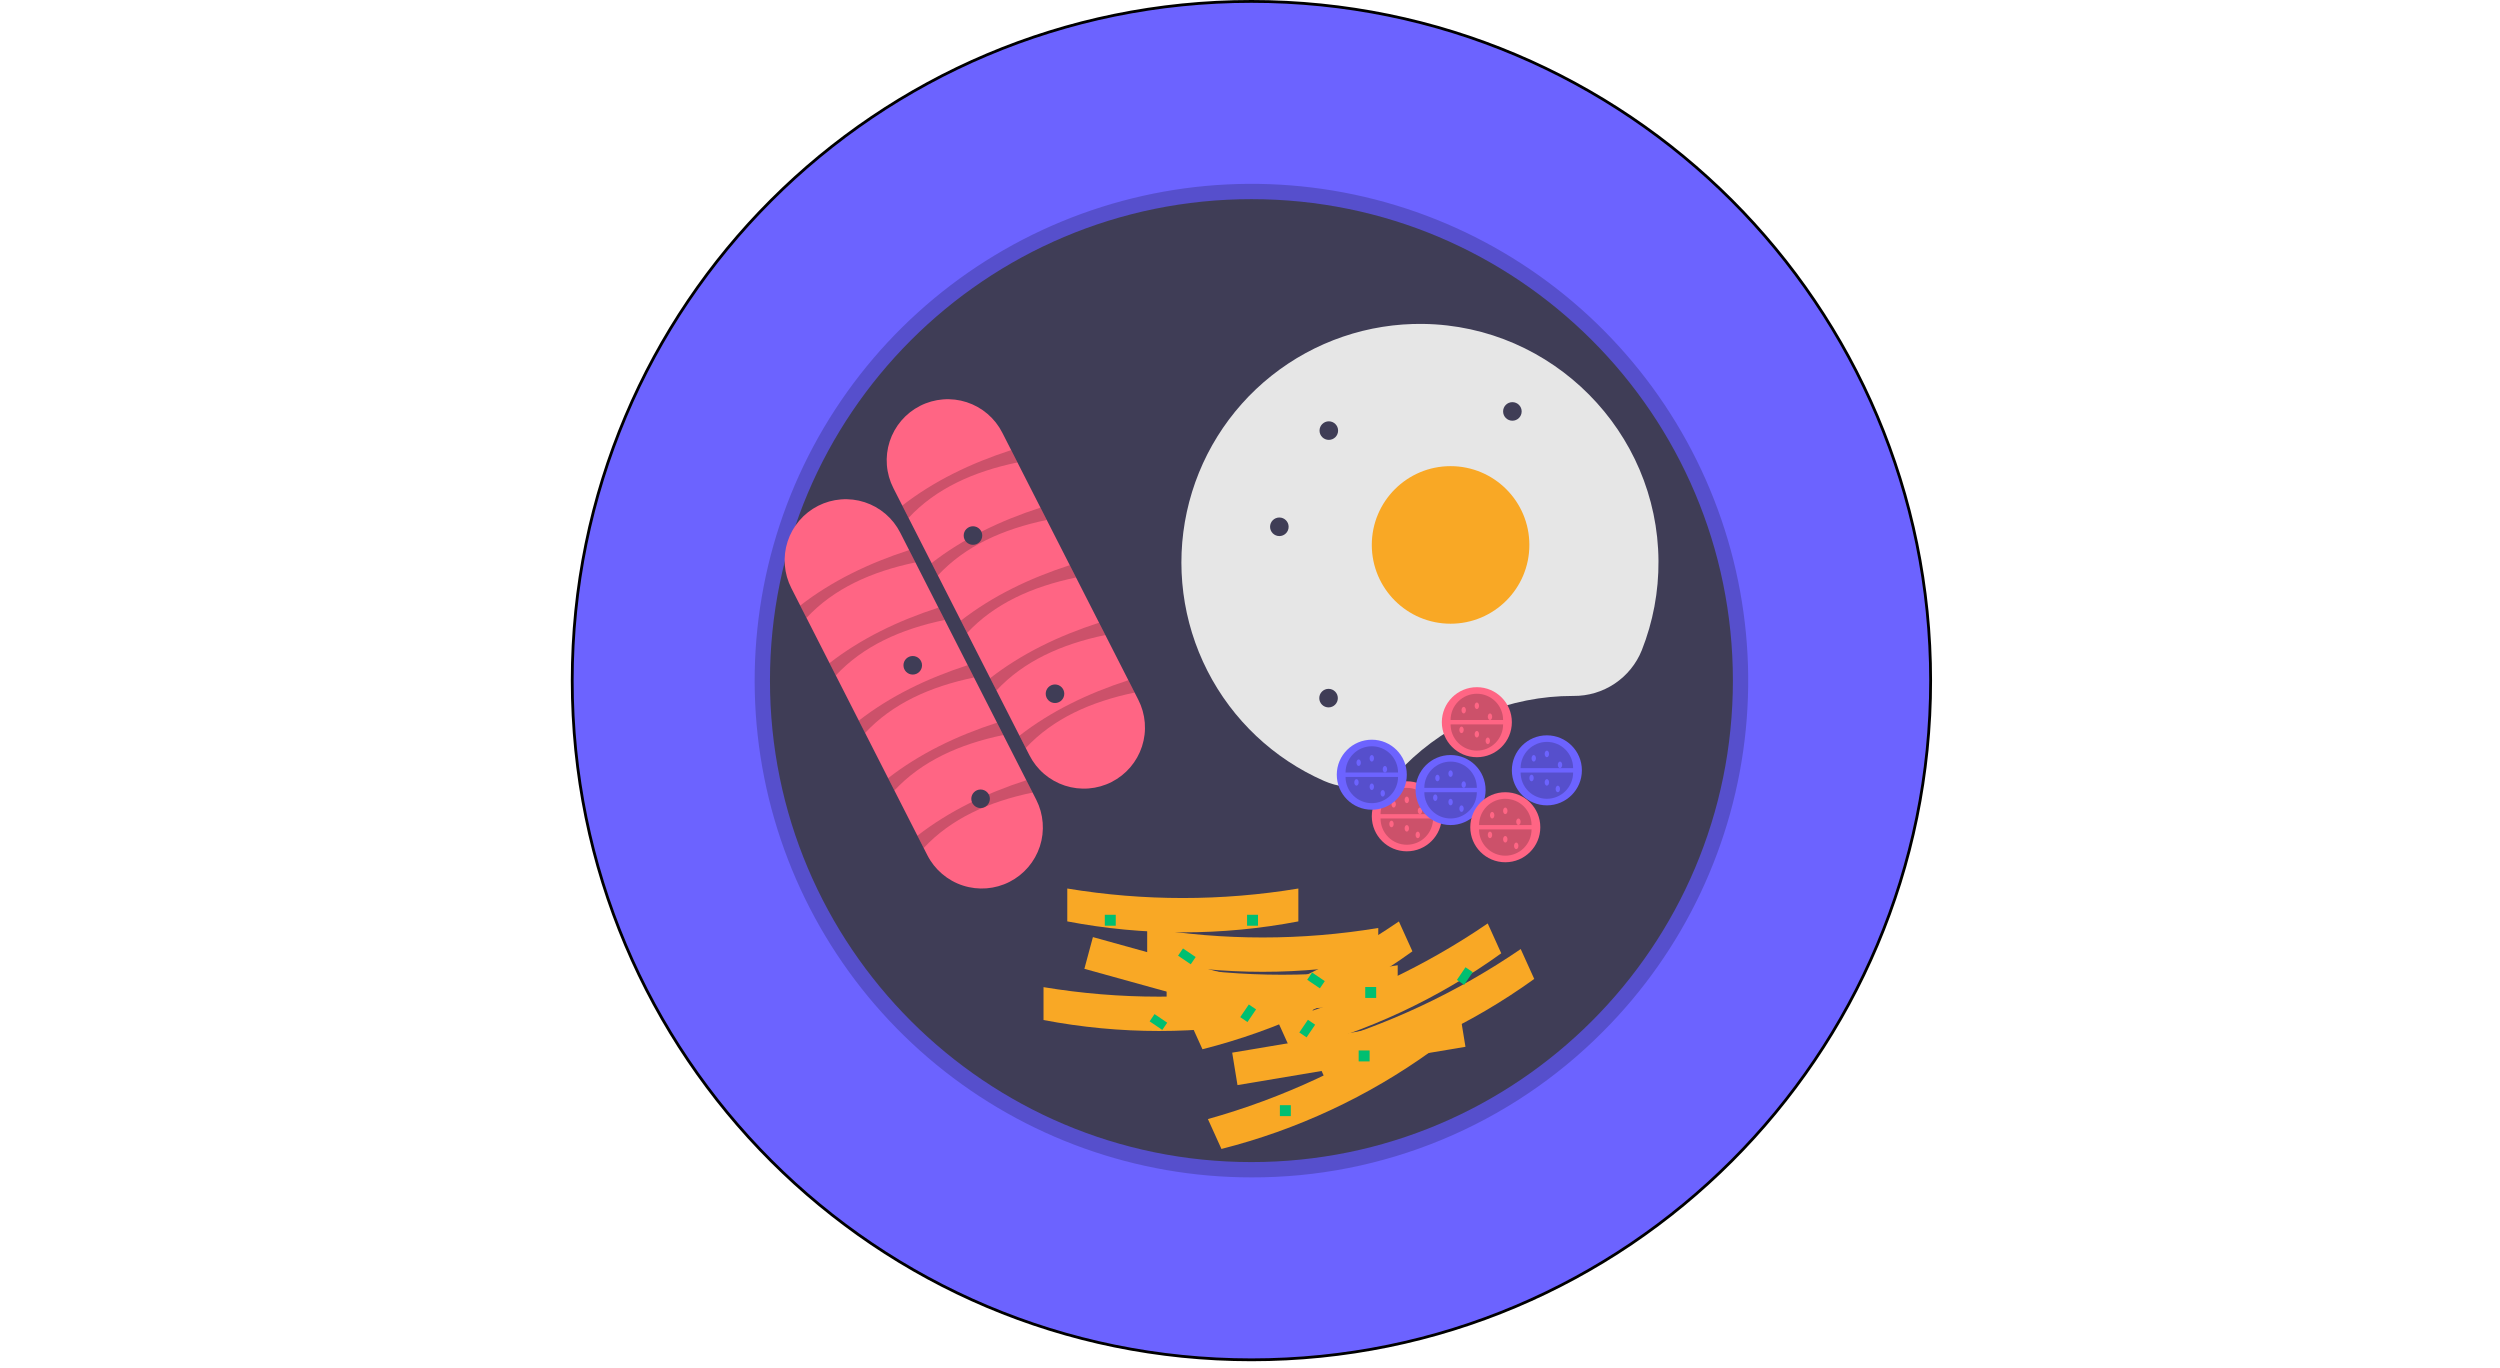 <svg width="888" height="486" viewBox="0 0 888 486" fill="none" xmlns="http://www.w3.org/2000/svg">
<g id="farfurie1">
<path id="Vector" d="M685.762 241.754C685.762 374.995 577.749 483.008 444.508 483.008C311.267 483.008 203.254 374.995 203.254 241.754C203.254 108.513 311.267 0.5 444.508 0.5C577.749 0.5 685.762 108.513 685.762 241.754Z" fill="#6C63FF" stroke="black"/>
<path id="Vector_2" opacity="0.2" d="M444.508 418.211C403.684 418.211 364.123 404.055 332.566 378.157C301.009 352.258 279.408 316.219 271.444 276.179C263.479 236.14 269.645 194.577 288.889 158.574C308.134 122.57 339.267 94.353 376.983 78.731C414.699 63.108 456.666 61.047 495.732 72.897C534.798 84.748 568.547 109.778 591.227 143.722C613.908 177.666 624.117 218.424 620.115 259.051C616.114 299.678 598.149 337.661 569.282 366.528C552.935 382.965 533.49 395.996 512.072 404.868C490.655 413.739 467.69 418.274 444.508 418.211ZM444.508 76.18C353.21 76.18 278.934 150.456 278.934 241.754C278.934 333.052 353.21 407.328 444.508 407.328C535.806 407.328 610.082 333.052 610.082 241.754C610.082 150.456 535.806 76.18 444.508 76.18Z" fill="black"/>
<path id="Vector_3" d="M444.508 412.77C538.957 412.77 615.524 336.203 615.524 241.754C615.524 147.305 538.957 70.738 444.508 70.738C350.059 70.738 273.492 147.305 273.492 241.754C273.492 336.203 350.059 412.77 444.508 412.77Z" fill="#3F3D56"/>
<path id="Vector_4" d="M317.327 173.372C316.03 170.832 315.247 168.061 315.021 165.218C314.796 162.374 315.133 159.515 316.014 156.802C316.894 154.089 318.301 151.576 320.153 149.408C322.005 147.239 324.267 145.456 326.809 144.162C329.35 142.868 332.122 142.087 334.965 141.865C337.809 141.642 340.668 141.982 343.38 142.866C346.092 143.749 348.603 145.158 350.77 147.013C352.937 148.867 354.717 151.131 356.009 153.674L404.325 248.552C405.622 251.092 406.405 253.863 406.631 256.706C406.856 259.55 406.519 262.409 405.638 265.122C404.758 267.835 403.351 270.348 401.499 272.517C399.647 274.685 397.385 276.468 394.844 277.762C392.302 279.056 389.53 279.837 386.687 280.059C383.844 280.282 380.984 279.942 378.272 279.058C375.56 278.175 373.049 276.766 370.882 274.911C368.715 273.057 366.935 270.793 365.644 268.25L317.327 173.372Z" fill="#FF6584"/>
<path id="Vector_5" opacity="0.2" d="M322.717 183.954L320.487 179.576C331.616 170.928 344.684 164.569 359.168 159.877L361.398 164.256C345.722 167.521 332.386 173.561 322.717 183.954Z" fill="black"/>
<path id="Vector_6" opacity="0.2" d="M333.123 204.39L330.893 200.011C342.022 191.363 355.091 185.004 369.574 180.313L371.804 184.692C356.129 187.956 342.793 193.997 333.123 204.39Z" fill="black"/>
<path id="Vector_7" opacity="0.2" d="M343.53 224.825L341.3 220.446C352.429 211.799 365.498 205.439 379.981 200.748L382.211 205.127C366.536 208.391 353.199 214.432 343.53 224.825Z" fill="black"/>
<path id="Vector_8" opacity="0.2" d="M353.936 245.26L351.706 240.882C362.835 232.234 375.904 225.875 390.387 221.183L392.617 225.562C376.942 228.827 363.606 234.867 353.936 245.26Z" fill="black"/>
<path id="Vector_9" opacity="0.2" d="M364.343 265.696L362.113 261.317C373.242 252.67 386.311 246.31 400.794 241.619L403.024 245.998C387.349 249.262 374.013 255.303 364.343 265.696Z" fill="black"/>
<path id="Vector_10" d="M281.079 208.891C279.782 206.351 278.999 203.58 278.774 200.737C278.549 197.894 278.886 195.034 279.767 192.322C280.648 189.609 282.054 187.097 283.906 184.928C285.758 182.759 288.02 180.977 290.561 179.683C293.103 178.389 295.874 177.608 298.717 177.386C301.561 177.163 304.42 177.503 307.132 178.386C309.843 179.27 312.354 180.679 314.521 182.533C316.688 184.387 318.468 186.65 319.76 189.193L368.077 284.071C370.681 289.2 371.144 295.153 369.362 300.622C367.581 306.092 363.701 310.63 358.575 313.24C353.449 315.851 347.496 316.319 342.025 314.544C336.554 312.768 332.011 308.892 329.395 303.769L281.079 208.891Z" fill="#FF6584"/>
<path id="Vector_11" opacity="0.2" d="M286.468 219.474L284.238 215.095C295.367 206.447 308.436 200.088 322.919 195.396L325.149 199.775C309.474 203.04 296.138 209.081 286.468 219.474Z" fill="black"/>
<path id="Vector_12" opacity="0.2" d="M296.875 239.909L294.645 235.53C305.774 226.882 318.843 220.523 333.326 215.832L335.556 220.211C319.881 223.475 306.544 229.516 296.875 239.909Z" fill="black"/>
<path id="Vector_13" opacity="0.2" d="M307.281 260.344L305.051 255.965C316.181 247.318 329.249 240.958 343.733 236.267L345.963 240.646C330.287 243.91 316.951 249.951 307.281 260.344Z" fill="black"/>
<path id="Vector_14" opacity="0.2" d="M317.688 280.78L315.458 276.401C326.587 267.753 339.656 261.394 354.139 256.702L356.369 261.081C340.694 264.346 327.358 270.387 317.688 280.78Z" fill="black"/>
<path id="Vector_15" opacity="0.2" d="M328.095 301.215L325.865 296.836C336.994 288.189 350.062 281.829 364.546 277.138L366.776 281.517C351.1 284.781 337.764 290.822 328.095 301.215Z" fill="black"/>
<path id="Vector_16" d="M558.778 247.195L558.93 247.196C564.134 247.239 569.231 245.713 573.555 242.817C577.879 239.921 581.229 235.789 583.169 230.959C587.16 220.873 589.171 210.112 589.093 199.265C588.821 153.355 551.47 115.69 505.563 115.055C486.012 114.782 466.968 121.277 451.659 133.44C436.35 145.604 425.719 162.687 421.566 181.794C417.414 200.9 419.996 220.855 428.876 238.276C437.755 255.696 452.385 269.51 470.286 277.375C475.017 279.47 480.27 280.086 485.357 279.143C490.444 278.199 495.127 275.741 498.792 272.09C506.653 264.187 516.001 257.919 526.296 253.646C536.592 249.374 547.631 247.181 558.778 247.195Z" fill="#E6E6E6"/>
<path id="Vector_17" d="M515.246 221.543C530.702 221.543 543.231 209.014 543.231 193.559C543.231 178.103 530.702 165.574 515.246 165.574C499.791 165.574 487.262 178.103 487.262 193.559C487.262 209.014 499.791 221.543 515.246 221.543Z" fill="#F9A825"/>
<path id="Vector_18" d="M454.426 190.412C456.247 190.412 457.723 188.936 457.723 187.115C457.723 185.294 456.247 183.818 454.426 183.818C452.606 183.818 451.13 185.294 451.13 187.115C451.13 188.936 452.606 190.412 454.426 190.412Z" fill="#3F3D56"/>
<path id="Vector_19" d="M345.598 193.521C347.419 193.521 348.895 192.045 348.895 190.225C348.895 188.404 347.419 186.928 345.598 186.928C343.777 186.928 342.301 188.404 342.301 190.225C342.301 192.045 343.777 193.521 345.598 193.521Z" fill="#3F3D56"/>
<path id="Vector_20" d="M471.996 156.246C473.817 156.246 475.293 154.77 475.293 152.949C475.293 151.129 473.817 149.653 471.996 149.653C470.175 149.653 468.699 151.129 468.699 152.949C468.699 154.77 470.175 156.246 471.996 156.246Z" fill="#3F3D56"/>
<path id="Vector_21" d="M471.902 251.269C473.723 251.269 475.199 249.793 475.199 247.973C475.199 246.152 473.723 244.676 471.902 244.676C470.082 244.676 468.606 246.152 468.606 247.973C468.606 249.793 470.082 251.269 471.902 251.269Z" fill="#3F3D56"/>
<path id="Vector_22" d="M537.199 149.437C539.02 149.437 540.496 147.961 540.496 146.141C540.496 144.32 539.02 142.844 537.199 142.844C535.379 142.844 533.903 144.32 533.903 146.141C533.903 147.961 535.379 149.437 537.199 149.437Z" fill="#3F3D56"/>
<path id="Vector_23" d="M324.207 239.609C326.028 239.609 327.504 238.133 327.504 236.313C327.504 234.492 326.028 233.016 324.207 233.016C322.386 233.016 320.91 234.492 320.91 236.313C320.91 238.133 322.386 239.609 324.207 239.609Z" fill="#3F3D56"/>
<path id="Vector_24" d="M348.305 287.027C350.125 287.027 351.601 285.551 351.601 283.731C351.601 281.91 350.125 280.434 348.305 280.434C346.484 280.434 345.008 281.91 345.008 283.731C345.008 285.551 346.484 287.027 348.305 287.027Z" fill="#3F3D56"/>
<path id="Vector_25" d="M499.7 302.387C506.569 302.387 512.137 296.818 512.137 289.949C512.137 283.08 506.569 277.512 499.7 277.512C492.83 277.512 487.262 283.08 487.262 289.949C487.262 296.818 492.83 302.387 499.7 302.387Z" fill="#FF6584"/>
<path id="Vector_26" opacity="0.2" d="M509.028 290.727C509.028 293.201 508.045 295.573 506.295 297.323C504.546 299.072 502.173 300.055 499.7 300.055C497.226 300.055 494.853 299.072 493.104 297.323C491.354 295.573 490.371 293.201 490.371 290.727" fill="black"/>
<path id="Vector_27" opacity="0.2" d="M490.371 289.172C490.371 286.698 491.354 284.325 493.104 282.576C494.853 280.827 497.226 279.844 499.7 279.844C502.173 279.844 504.546 280.827 506.295 282.576C508.045 284.325 509.028 286.698 509.028 289.172" fill="black"/>
<path id="Vector_28" d="M495.035 286.84C495.465 286.84 495.813 286.318 495.813 285.674C495.813 285.03 495.465 284.508 495.035 284.508C494.606 284.508 494.258 285.03 494.258 285.674C494.258 286.318 494.606 286.84 495.035 286.84Z" fill="#FF6584"/>
<path id="Vector_29" d="M499.7 285.285C500.129 285.285 500.477 284.763 500.477 284.119C500.477 283.475 500.129 282.953 499.7 282.953C499.27 282.953 498.922 283.475 498.922 284.119C498.922 284.763 499.27 285.285 499.7 285.285Z" fill="#FF6584"/>
<path id="Vector_30" d="M499.7 295.391C500.129 295.391 500.477 294.869 500.477 294.225C500.477 293.581 500.129 293.059 499.7 293.059C499.27 293.059 498.922 293.581 498.922 294.225C498.922 294.869 499.27 295.391 499.7 295.391Z" fill="#FF6584"/>
<path id="Vector_31" d="M504.364 289.172C504.793 289.172 505.141 288.65 505.141 288.006C505.141 287.362 504.793 286.84 504.364 286.84C503.934 286.84 503.586 287.362 503.586 288.006C503.586 288.65 503.934 289.172 504.364 289.172Z" fill="#FF6584"/>
<path id="Vector_32" d="M503.586 297.723C504.016 297.723 504.364 297.201 504.364 296.557C504.364 295.913 504.016 295.391 503.586 295.391C503.157 295.391 502.809 295.913 502.809 296.557C502.809 297.201 503.157 297.723 503.586 297.723Z" fill="#FF6584"/>
<path id="Vector_33" d="M494.258 293.836C494.687 293.836 495.035 293.314 495.035 292.67C495.035 292.026 494.687 291.504 494.258 291.504C493.829 291.504 493.481 292.026 493.481 292.67C493.481 293.314 493.829 293.836 494.258 293.836Z" fill="#FF6584"/>
<path id="Vector_34" d="M524.575 268.961C531.444 268.961 537.012 263.393 537.012 256.524C537.012 249.655 531.444 244.086 524.575 244.086C517.705 244.086 512.137 249.655 512.137 256.524C512.137 263.393 517.705 268.961 524.575 268.961Z" fill="#FF6584"/>
<path id="Vector_35" opacity="0.2" d="M533.903 257.301C533.903 259.775 532.92 262.148 531.171 263.897C529.421 265.646 527.048 266.629 524.575 266.629C522.101 266.629 519.728 265.646 517.979 263.897C516.229 262.148 515.246 259.775 515.246 257.301" fill="black"/>
<path id="Vector_36" opacity="0.2" d="M515.246 255.746C515.246 253.272 516.229 250.9 517.979 249.15C519.728 247.401 522.101 246.418 524.575 246.418C527.048 246.418 529.421 247.401 531.171 249.15C532.92 250.9 533.903 253.272 533.903 255.746" fill="black"/>
<path id="Vector_37" d="M519.91 253.414C520.34 253.414 520.688 252.892 520.688 252.248C520.688 251.604 520.34 251.082 519.91 251.082C519.481 251.082 519.133 251.604 519.133 252.248C519.133 252.892 519.481 253.414 519.91 253.414Z" fill="#FF6584"/>
<path id="Vector_38" d="M524.575 251.859C525.004 251.859 525.352 251.337 525.352 250.693C525.352 250.05 525.004 249.527 524.575 249.527C524.145 249.527 523.797 250.05 523.797 250.693C523.797 251.337 524.145 251.859 524.575 251.859Z" fill="#FF6584"/>
<path id="Vector_39" d="M524.575 261.965C525.004 261.965 525.352 261.443 525.352 260.799C525.352 260.155 525.004 259.633 524.575 259.633C524.145 259.633 523.797 260.155 523.797 260.799C523.797 261.443 524.145 261.965 524.575 261.965Z" fill="#FF6584"/>
<path id="Vector_40" d="M529.239 255.746C529.668 255.746 530.016 255.224 530.016 254.58C530.016 253.936 529.668 253.414 529.239 253.414C528.809 253.414 528.461 253.936 528.461 254.58C528.461 255.224 528.809 255.746 529.239 255.746Z" fill="#FF6584"/>
<path id="Vector_41" d="M528.461 264.297C528.891 264.297 529.239 263.775 529.239 263.131C529.239 262.487 528.891 261.965 528.461 261.965C528.032 261.965 527.684 262.487 527.684 263.131C527.684 263.775 528.032 264.297 528.461 264.297Z" fill="#FF6584"/>
<path id="Vector_42" d="M519.133 260.41C519.562 260.41 519.91 259.888 519.91 259.244C519.91 258.6 519.562 258.078 519.133 258.078C518.704 258.078 518.356 258.6 518.356 259.244C518.356 259.888 518.704 260.41 519.133 260.41Z" fill="#FF6584"/>
<path id="Vector_43" d="M549.45 286.063C556.319 286.063 561.887 280.494 561.887 273.625C561.887 266.756 556.319 261.188 549.45 261.188C542.58 261.188 537.012 266.756 537.012 273.625C537.012 280.494 542.58 286.063 549.45 286.063Z" fill="#6C63FF"/>
<path id="Vector_44" opacity="0.2" d="M558.778 274.402C558.778 276.876 557.795 279.249 556.046 280.999C554.296 282.748 551.923 283.731 549.45 283.731C546.976 283.731 544.603 282.748 542.854 280.999C541.104 279.249 540.121 276.876 540.121 274.402" fill="black"/>
<path id="Vector_45" opacity="0.2" d="M540.121 272.848C540.121 270.374 541.104 268.001 542.854 266.252C544.603 264.502 546.976 263.52 549.45 263.52C551.923 263.52 554.296 264.502 556.046 266.252C557.795 268.001 558.778 270.374 558.778 272.848" fill="black"/>
<path id="Vector_46" d="M544.785 270.516C545.215 270.516 545.563 269.994 545.563 269.35C545.563 268.706 545.215 268.184 544.785 268.184C544.356 268.184 544.008 268.706 544.008 269.35C544.008 269.994 544.356 270.516 544.785 270.516Z" fill="#6C63FF"/>
<path id="Vector_47" d="M549.45 268.961C549.879 268.961 550.227 268.439 550.227 267.795C550.227 267.151 549.879 266.629 549.45 266.629C549.02 266.629 548.672 267.151 548.672 267.795C548.672 268.439 549.02 268.961 549.45 268.961Z" fill="#6C63FF"/>
<path id="Vector_48" d="M549.45 279.067C549.879 279.067 550.227 278.544 550.227 277.901C550.227 277.257 549.879 276.734 549.45 276.734C549.02 276.734 548.672 277.257 548.672 277.901C548.672 278.544 549.02 279.067 549.45 279.067Z" fill="#6C63FF"/>
<path id="Vector_49" d="M554.114 272.848C554.543 272.848 554.891 272.326 554.891 271.682C554.891 271.038 554.543 270.516 554.114 270.516C553.684 270.516 553.336 271.038 553.336 271.682C553.336 272.326 553.684 272.848 554.114 272.848Z" fill="#6C63FF"/>
<path id="Vector_50" d="M553.336 281.399C553.766 281.399 554.114 280.877 554.114 280.233C554.114 279.589 553.766 279.067 553.336 279.067C552.907 279.067 552.559 279.589 552.559 280.233C552.559 280.877 552.907 281.399 553.336 281.399Z" fill="#6C63FF"/>
<path id="Vector_51" d="M544.008 277.512C544.437 277.512 544.785 276.99 544.785 276.346C544.785 275.702 544.437 275.18 544.008 275.18C543.579 275.18 543.231 275.702 543.231 276.346C543.231 276.99 543.579 277.512 544.008 277.512Z" fill="#6C63FF"/>
<path id="Vector_52" d="M487.262 287.617C494.131 287.617 499.7 282.049 499.7 275.18C499.7 268.311 494.131 262.742 487.262 262.742C480.393 262.742 474.824 268.311 474.824 275.18C474.824 282.049 480.393 287.617 487.262 287.617Z" fill="#6C63FF"/>
<path id="Vector_53" opacity="0.2" d="M496.59 275.957C496.59 278.431 495.607 280.804 493.858 282.553C492.109 284.303 489.736 285.285 487.262 285.285C484.788 285.285 482.415 284.303 480.666 282.553C478.917 280.804 477.934 278.431 477.934 275.957" fill="black"/>
<path id="Vector_54" opacity="0.2" d="M477.934 274.402C477.934 271.929 478.917 269.556 480.666 267.807C482.415 266.057 484.788 265.074 487.262 265.074C489.736 265.074 492.109 266.057 493.858 267.807C495.607 269.556 496.59 271.929 496.59 274.402" fill="black"/>
<path id="Vector_55" d="M482.598 272.07C483.027 272.07 483.375 271.548 483.375 270.904C483.375 270.26 483.027 269.738 482.598 269.738C482.169 269.738 481.821 270.26 481.821 270.904C481.821 271.548 482.169 272.07 482.598 272.07Z" fill="#6C63FF"/>
<path id="Vector_56" d="M487.262 270.516C487.691 270.516 488.039 269.994 488.039 269.35C488.039 268.706 487.691 268.184 487.262 268.184C486.833 268.184 486.485 268.706 486.485 269.35C486.485 269.994 486.833 270.516 487.262 270.516Z" fill="#6C63FF"/>
<path id="Vector_57" d="M487.262 280.621C487.691 280.621 488.039 280.099 488.039 279.455C488.039 278.811 487.691 278.289 487.262 278.289C486.833 278.289 486.485 278.811 486.485 279.455C486.485 280.099 486.833 280.621 487.262 280.621Z" fill="#6C63FF"/>
<path id="Vector_58" d="M491.926 274.402C492.355 274.402 492.703 273.88 492.703 273.236C492.703 272.592 492.355 272.07 491.926 272.07C491.497 272.07 491.149 272.592 491.149 273.236C491.149 273.88 491.497 274.402 491.926 274.402Z" fill="#6C63FF"/>
<path id="Vector_59" d="M491.149 282.953C491.578 282.953 491.926 282.431 491.926 281.787C491.926 281.143 491.578 280.621 491.149 280.621C490.719 280.621 490.371 281.143 490.371 281.787C490.371 282.431 490.719 282.953 491.149 282.953Z" fill="#6C63FF"/>
<path id="Vector_60" d="M481.821 279.067C482.25 279.067 482.598 278.544 482.598 277.901C482.598 277.257 482.25 276.734 481.821 276.734C481.391 276.734 481.043 277.257 481.043 277.901C481.043 278.544 481.391 279.067 481.821 279.067Z" fill="#6C63FF"/>
<path id="Vector_61" d="M515.246 293.059C522.115 293.059 527.684 287.49 527.684 280.621C527.684 273.752 522.115 268.184 515.246 268.184C508.377 268.184 502.809 273.752 502.809 280.621C502.809 287.49 508.377 293.059 515.246 293.059Z" fill="#6C63FF"/>
<path id="Vector_62" opacity="0.2" d="M524.575 281.399C524.575 282.624 524.333 283.837 523.864 284.968C523.396 286.1 522.709 287.128 521.842 287.995C520.976 288.861 519.948 289.548 518.816 290.017C517.684 290.485 516.471 290.727 515.246 290.727C514.021 290.727 512.808 290.485 511.677 290.017C510.545 289.548 509.517 288.861 508.65 287.995C507.784 287.128 507.097 286.1 506.628 284.968C506.16 283.837 505.918 282.624 505.918 281.399" fill="black"/>
<path id="Vector_63" opacity="0.2" d="M505.918 279.844C505.918 278.619 506.16 277.406 506.628 276.274C507.097 275.142 507.784 274.114 508.65 273.248C509.517 272.382 510.545 271.695 511.677 271.226C512.808 270.757 514.021 270.516 515.246 270.516C516.471 270.516 517.684 270.757 518.816 271.226C519.948 271.695 520.976 272.382 521.842 273.248C522.709 274.114 523.396 275.142 523.864 276.274C524.333 277.406 524.575 278.619 524.575 279.844" fill="black"/>
<path id="Vector_64" d="M510.582 277.512C511.012 277.512 511.36 276.99 511.36 276.346C511.36 275.702 511.012 275.18 510.582 275.18C510.153 275.18 509.805 275.702 509.805 276.346C509.805 276.99 510.153 277.512 510.582 277.512Z" fill="#6C63FF"/>
<path id="Vector_65" d="M515.246 275.957C515.676 275.957 516.024 275.435 516.024 274.791C516.024 274.147 515.676 273.625 515.246 273.625C514.817 273.625 514.469 274.147 514.469 274.791C514.469 275.435 514.817 275.957 515.246 275.957Z" fill="#6C63FF"/>
<path id="Vector_66" d="M515.246 286.063C515.676 286.063 516.024 285.541 516.024 284.897C516.024 284.253 515.676 283.731 515.246 283.731C514.817 283.731 514.469 284.253 514.469 284.897C514.469 285.541 514.817 286.063 515.246 286.063Z" fill="#6C63FF"/>
<path id="Vector_67" d="M519.91 279.844C520.34 279.844 520.688 279.322 520.688 278.678C520.688 278.034 520.34 277.512 519.91 277.512C519.481 277.512 519.133 278.034 519.133 278.678C519.133 279.322 519.481 279.844 519.91 279.844Z" fill="#6C63FF"/>
<path id="Vector_68" d="M519.133 288.395C519.562 288.395 519.91 287.873 519.91 287.229C519.91 286.585 519.562 286.063 519.133 286.063C518.704 286.063 518.356 286.585 518.356 287.229C518.356 287.873 518.704 288.395 519.133 288.395Z" fill="#6C63FF"/>
<path id="Vector_69" d="M509.805 284.508C510.234 284.508 510.582 283.986 510.582 283.342C510.582 282.698 510.234 282.176 509.805 282.176C509.376 282.176 509.028 282.698 509.028 283.342C509.028 283.986 509.376 284.508 509.805 284.508Z" fill="#6C63FF"/>
<path id="Vector_70" d="M534.68 306.274C541.549 306.274 547.117 300.705 547.117 293.836C547.117 286.967 541.549 281.399 534.68 281.399C527.811 281.399 522.242 286.967 522.242 293.836C522.242 300.705 527.811 306.274 534.68 306.274Z" fill="#FF6584"/>
<path id="Vector_71" opacity="0.2" d="M544.008 294.613C544.008 297.087 543.025 299.46 541.276 301.209C539.527 302.959 537.154 303.942 534.68 303.942C532.206 303.942 529.833 302.959 528.084 301.209C526.335 299.46 525.352 297.087 525.352 294.613" fill="black"/>
<path id="Vector_72" opacity="0.2" d="M525.352 293.059C525.352 290.585 526.335 288.212 528.084 286.463C529.833 284.713 532.206 283.731 534.68 283.731C537.154 283.731 539.527 284.713 541.276 286.463C543.025 288.212 544.008 290.585 544.008 293.059" fill="black"/>
<path id="Vector_73" d="M530.016 290.727C530.445 290.727 530.793 290.205 530.793 289.561C530.793 288.917 530.445 288.395 530.016 288.395C529.587 288.395 529.239 288.917 529.239 289.561C529.239 290.205 529.587 290.727 530.016 290.727Z" fill="#FF6584"/>
<path id="Vector_74" d="M534.68 289.172C535.109 289.172 535.457 288.65 535.457 288.006C535.457 287.362 535.109 286.84 534.68 286.84C534.251 286.84 533.903 287.362 533.903 288.006C533.903 288.65 534.251 289.172 534.68 289.172Z" fill="#FF6584"/>
<path id="Vector_75" d="M534.68 299.277C535.109 299.277 535.457 298.755 535.457 298.111C535.457 297.468 535.109 296.945 534.68 296.945C534.251 296.945 533.903 297.468 533.903 298.111C533.903 298.755 534.251 299.277 534.68 299.277Z" fill="#FF6584"/>
<path id="Vector_76" d="M539.344 293.059C539.773 293.059 540.121 292.537 540.121 291.893C540.121 291.249 539.773 290.727 539.344 290.727C538.915 290.727 538.567 291.249 538.567 291.893C538.567 292.537 538.915 293.059 539.344 293.059Z" fill="#FF6584"/>
<path id="Vector_77" d="M538.567 301.61C538.996 301.61 539.344 301.087 539.344 300.444C539.344 299.8 538.996 299.277 538.567 299.277C538.137 299.277 537.789 299.8 537.789 300.444C537.789 301.087 538.137 301.61 538.567 301.61Z" fill="#FF6584"/>
<path id="Vector_78" d="M529.239 297.723C529.668 297.723 530.016 297.201 530.016 296.557C530.016 295.913 529.668 295.391 529.239 295.391C528.809 295.391 528.461 295.913 528.461 296.557C528.461 297.201 528.809 297.723 529.239 297.723Z" fill="#FF6584"/>
<path id="Vector_79" d="M374.734 249.715C376.555 249.715 378.031 248.239 378.031 246.418C378.031 244.597 376.555 243.121 374.734 243.121C372.914 243.121 371.438 244.597 371.438 246.418C371.438 248.239 372.914 249.715 374.734 249.715Z" fill="#3F3D56"/>
<path id="Vector_80" d="M464.345 366.08L385.17 344.123L388.203 332.857L467.378 354.815L464.345 366.08Z" fill="#F9A825"/>
<path id="Vector_81" d="M452.738 362.315C425.625 367.505 397.773 367.505 370.66 362.315V350.637C397.834 355.14 425.564 355.14 452.738 350.637V362.315Z" fill="#F9A825"/>
<path id="Vector_82" d="M461.176 327.28C434.063 332.47 406.211 332.47 379.098 327.28V315.602C406.272 320.105 434.002 320.105 461.176 315.602V327.28Z" fill="#F9A825"/>
<path id="Vector_83" d="M489.558 341.294C462.445 346.484 434.593 346.484 407.48 341.294V329.616C434.654 334.119 462.384 334.119 489.558 329.616V341.294Z" fill="#F9A825"/>
<path id="Vector_84" d="M496.462 354.529C469.349 359.72 441.497 359.72 414.384 354.529V342.851C441.558 347.355 469.288 347.355 496.462 342.851V354.529Z" fill="#F9A825"/>
<path id="Vector_85" d="M520.531 371.824L439.554 385.426L437.676 373.904L518.652 360.302L520.531 371.824Z" fill="#F9A825"/>
<path id="Vector_86" d="M508.435 373.321C485.984 389.504 460.682 401.306 433.855 408.106L429.05 397.494C455.642 390.048 480.836 378.298 503.63 362.71L508.435 373.321Z" fill="#F9A825"/>
<path id="Vector_87" d="M501.689 337.911C479.238 354.094 453.935 365.895 427.109 372.695L422.304 362.084C448.896 354.637 474.09 342.887 496.884 327.299L501.689 337.911Z" fill="#F9A825"/>
<path id="Vector_88" d="M533.243 338.616C510.793 354.799 485.49 366.601 458.663 373.401L453.859 362.789C480.451 355.343 505.644 343.593 528.439 328.005L533.243 338.616Z" fill="#F9A825"/>
<path id="Vector_89" d="M544.962 347.717C522.511 363.9 497.208 375.701 470.381 382.501L465.577 371.89C492.169 364.444 517.362 352.693 540.157 337.105L544.962 347.717Z" fill="#F9A825"/>
<path id="Vector_90" d="M446.84 324.93H442.953V328.817H446.84V324.93Z" fill="#00BF71"/>
<path id="Vector_91" d="M458.5 392.559H454.614V396.445H458.5V392.559Z" fill="#00BF71"/>
<path id="Vector_92" d="M396.313 324.93H392.426V328.817H396.313V324.93Z" fill="#00BF71"/>
<path id="Vector_93" d="M486.485 373.125H482.598V377.012H486.485V373.125Z" fill="#00BF71"/>
<path id="Vector_94" d="M488.817 350.582H484.93V354.469H488.817V350.582Z" fill="#00BF71"/>
<path id="Vector_95" d="M424.701 339.94L420.198 336.885L418.452 339.458L422.955 342.513L424.701 339.94Z" fill="#00BF71"/>
<path id="Vector_96" d="M470.564 348.491L466.061 345.436L464.315 348.009L468.818 351.064L470.564 348.491Z" fill="#00BF71"/>
<path id="Vector_97" d="M414.595 363.261L410.092 360.206L408.347 362.779L412.849 365.834L414.595 363.261Z" fill="#00BF71"/>
<path id="Vector_98" d="M443.101 363.035L446.156 358.532L443.583 356.786L440.528 361.289L443.101 363.035Z" fill="#00BF71"/>
<path id="Vector_99" d="M464.089 368.476L467.144 363.973L464.571 362.227L461.516 366.73L464.089 368.476Z" fill="#00BF71"/>
<path id="Vector_100" d="M520.063 349.819L523.118 345.316L520.545 343.57L517.49 348.073L520.063 349.819Z" fill="#00BF71"/>
</g>
</svg>
